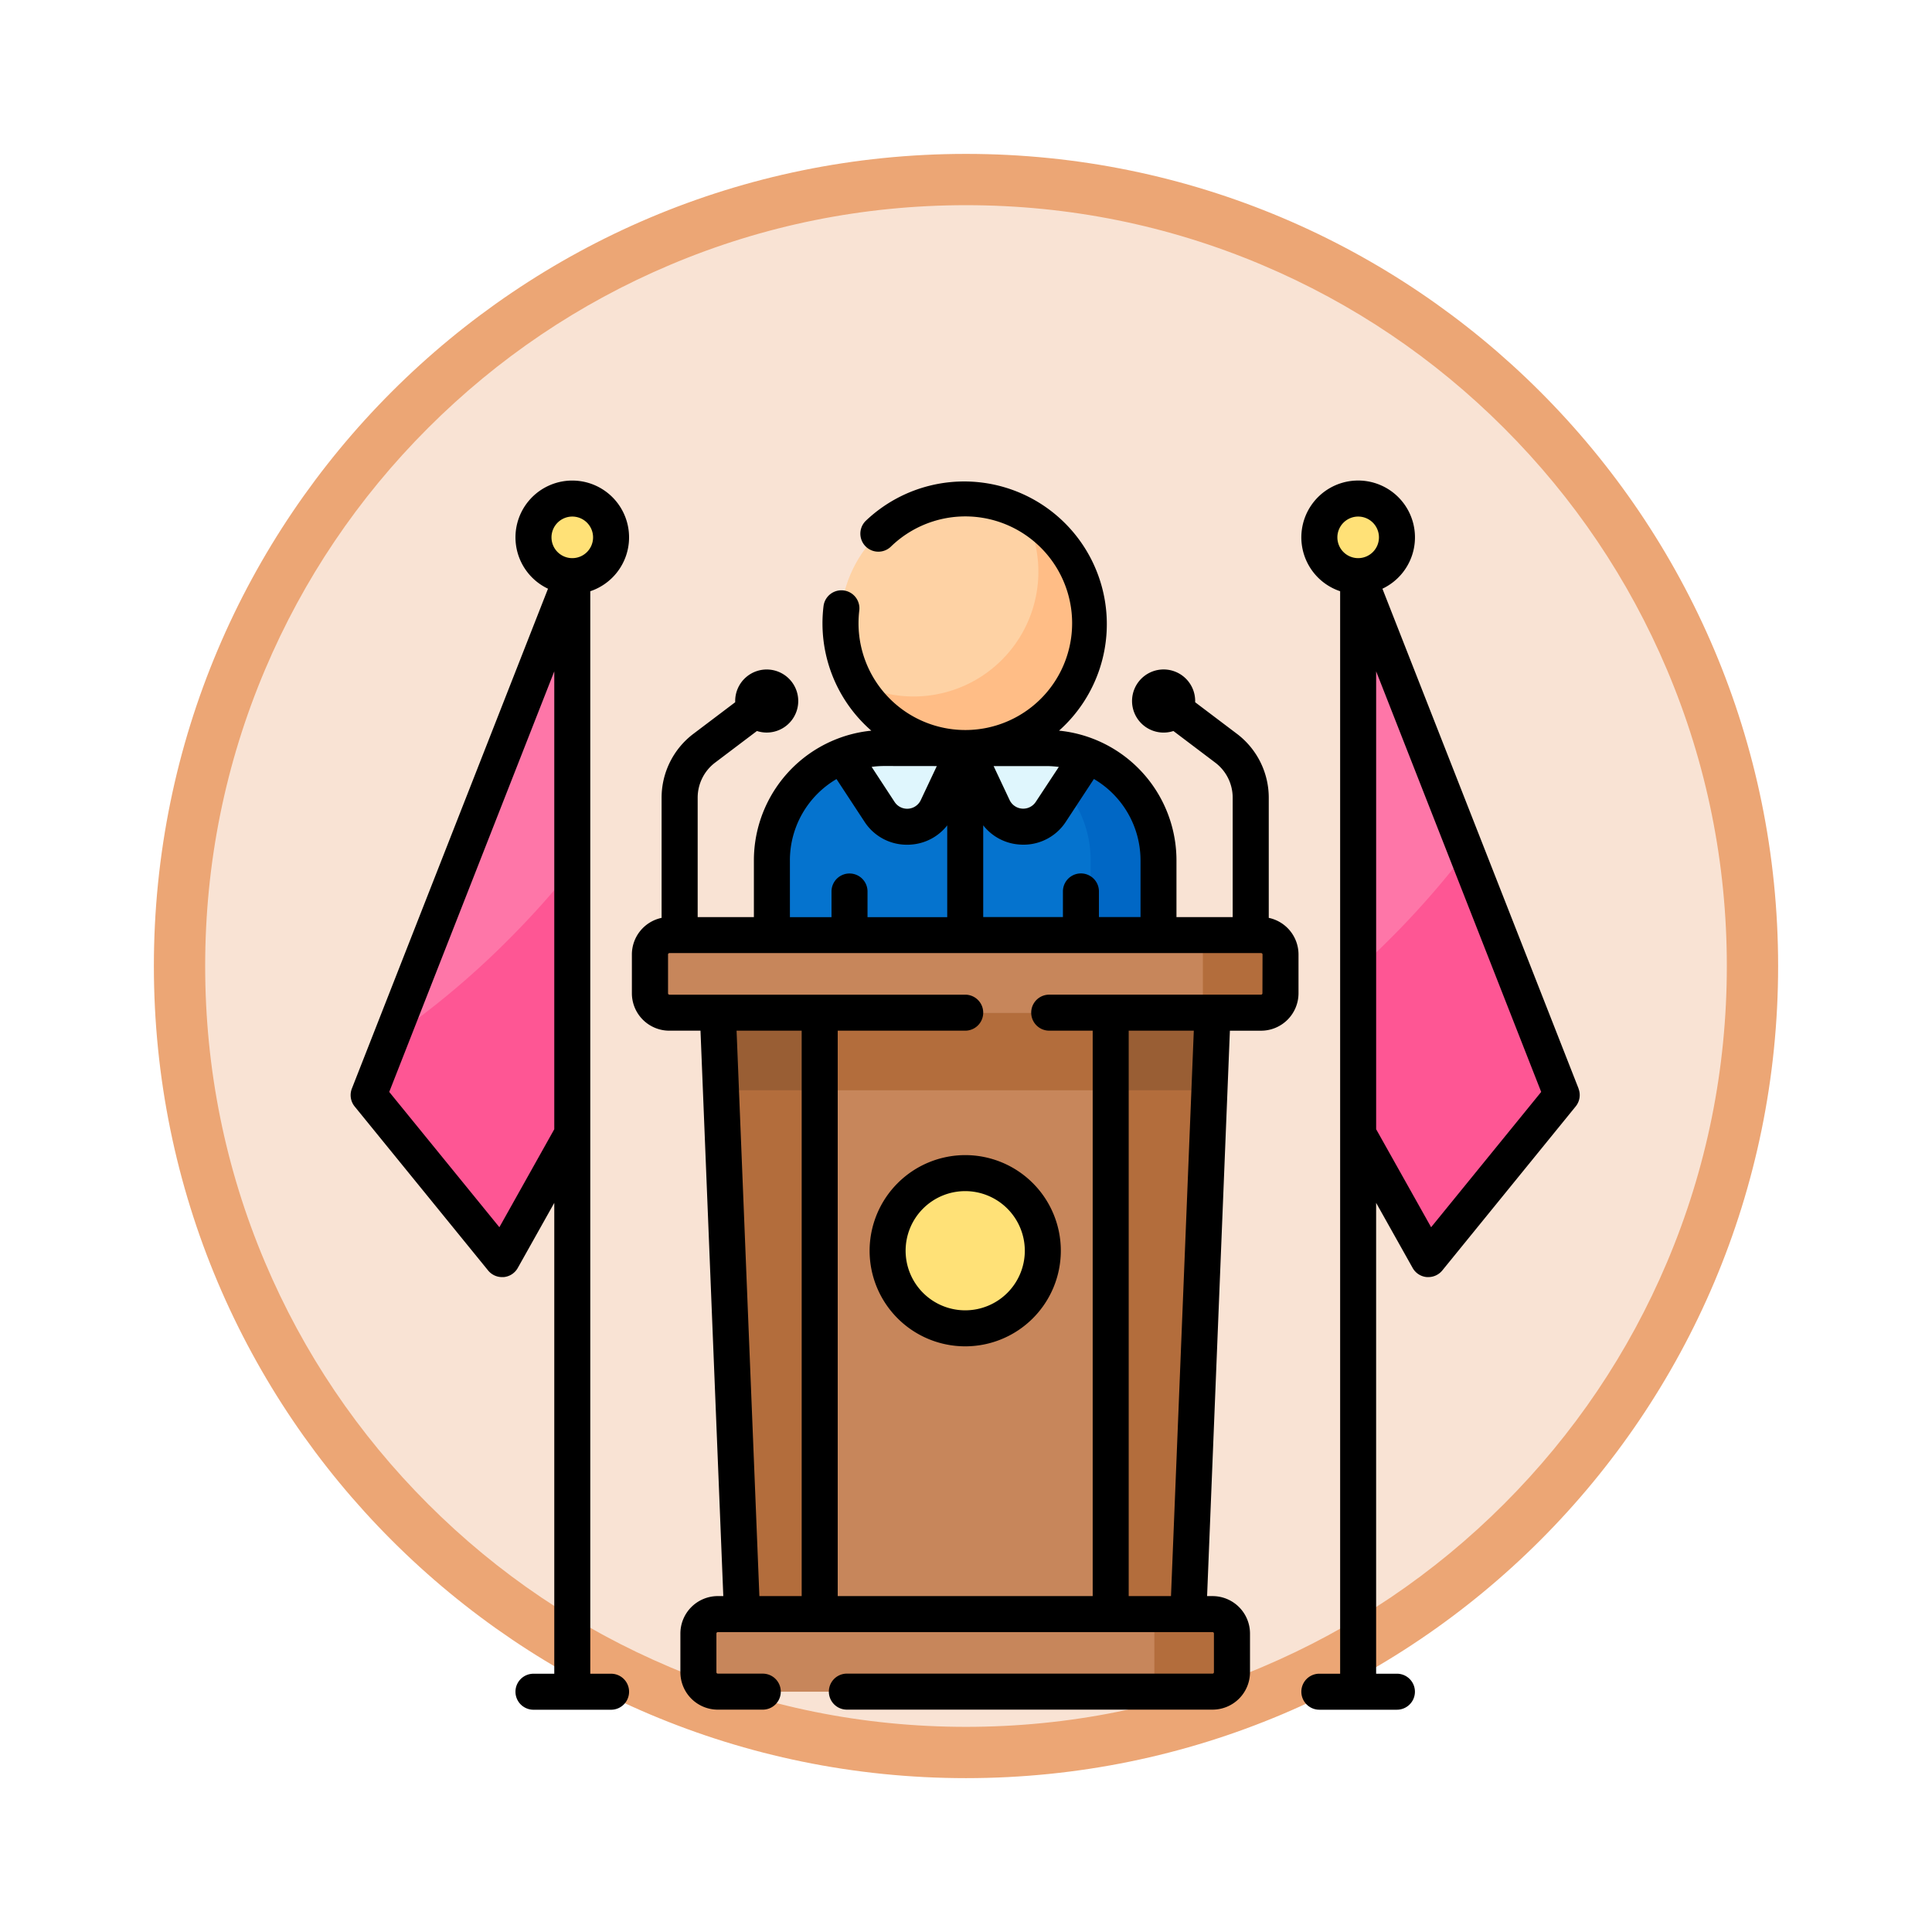 <svg xmlns="http://www.w3.org/2000/svg" xmlns:xlink="http://www.w3.org/1999/xlink" width="113" height="113" viewBox="0 0 113 113">
  <defs>
    <filter id="Trazado_982547" x="0" y="0" width="113" height="113" filterUnits="userSpaceOnUse">
      <feOffset dy="3" input="SourceAlpha"/>
      <feGaussianBlur stdDeviation="3" result="blur"/>
      <feFlood flood-opacity="0.161"/>
      <feComposite operator="in" in2="blur"/>
      <feComposite in="SourceGraphic"/>
    </filter>
  </defs>
  <g id="Grupo_1215717" data-name="Grupo 1215717" transform="translate(-742.045 -1171.1)">
    <g id="Grupo_1211241" data-name="Grupo 1211241" transform="translate(-0.001 -10382)">
      <g id="Grupo_1210100" data-name="Grupo 1210100" transform="translate(0 4024.292)">
        <g id="Grupo_1208706" data-name="Grupo 1208706" transform="translate(-1.454 3213.429)">
          <g id="Grupo_1148634" data-name="Grupo 1148634" transform="translate(488.454 600.047)">
            <g id="Grupo_1148525" data-name="Grupo 1148525" transform="translate(264.046 3721.333)">
              <g transform="matrix(1, 0, 0, 1, -9, -6)" filter="url(#Trazado_982547)">
                <g id="Trazado_982547-2" data-name="Trazado 982547" transform="translate(9 6)" fill="#f9e3d4">
                  <path d="M 47.5 93.5 C 41.289 93.5 35.265 92.284 29.595 89.886 C 24.118 87.569 19.198 84.252 14.973 80.027 C 10.748 75.802 7.431 70.882 5.114 65.405 C 2.716 59.735 1.5 53.711 1.5 47.5 C 1.5 41.289 2.716 35.265 5.114 29.595 C 7.431 24.118 10.748 19.198 14.973 14.973 C 19.198 10.748 24.118 7.431 29.595 5.114 C 35.265 2.716 41.289 1.5 47.5 1.5 C 53.711 1.5 59.735 2.716 65.405 5.114 C 70.882 7.431 75.802 10.748 80.027 14.973 C 84.252 19.198 87.569 24.118 89.886 29.595 C 92.284 35.265 93.5 41.289 93.5 47.5 C 93.5 53.711 92.284 59.735 89.886 65.405 C 87.569 70.882 84.252 75.802 80.027 80.027 C 75.802 84.252 70.882 87.569 65.405 89.886 C 59.735 92.284 53.711 93.5 47.5 93.5 Z" stroke="none"/>
                  <path d="M 47.5 3 C 41.491 3 35.664 4.176 30.18 6.496 C 24.881 8.737 20.122 11.946 16.034 16.034 C 11.946 20.122 8.737 24.881 6.496 30.18 C 4.176 35.664 3 41.491 3 47.5 C 3 53.509 4.176 59.336 6.496 64.82 C 8.737 70.119 11.946 74.878 16.034 78.966 C 20.122 83.054 24.881 86.263 30.18 88.504 C 35.664 90.824 41.491 92 47.5 92 C 53.509 92 59.336 90.824 64.82 88.504 C 70.119 86.263 74.878 83.054 78.966 78.966 C 83.054 74.878 86.263 70.119 88.504 64.82 C 90.824 59.336 92 53.509 92 47.5 C 92 41.491 90.824 35.664 88.504 30.18 C 86.263 24.881 83.054 20.122 78.966 16.034 C 74.878 11.946 70.119 8.737 64.82 6.496 C 59.336 4.176 53.509 3 47.5 3 M 47.5 0 C 73.734 0 95 21.266 95 47.5 C 95 73.734 73.734 95 47.5 95 C 21.266 95 0 73.734 0 47.5 C 0 21.266 21.266 0 47.5 0 Z" stroke="none" fill="#eca675"/>
                </g>
              </g>
            </g>
          </g>
        </g>
      </g>
    </g>
    <g id="alcalde" transform="translate(762.553 1199.207)">
      <g id="Grupo_1215714" data-name="Grupo 1215714" transform="translate(17.507 1.053)">
        <path id="Trazado_1160344" data-name="Trazado 1160344" d="M160.423,193.869H125.814a1.135,1.135,0,0,1-1.135-1.135v-2.27a1.135,1.135,0,0,1,1.135-1.135h34.609a1.135,1.135,0,0,1,1.135,1.135v2.27A1.135,1.135,0,0,1,160.423,193.869Z" transform="translate(-124.679 -163.798)" fill="#c7865b"/>
        <path id="Trazado_1160345" data-name="Trazado 1160345" d="M158.92,256.832h-4.539l-1.418-35.177h5.957Z" transform="translate(-148.992 -191.585)" fill="#b36d3c"/>
        <path id="Trazado_1160346" data-name="Trazado 1160346" d="M153.146,226.194h5.774v-4.539h-5.957Z" transform="translate(-148.992 -191.585)" fill="#995e34"/>
        <path id="Trazado_1160347" data-name="Trazado 1160347" d="M316.61,256.832h4.539l1.419-35.177H316.61Z" transform="translate(-289.66 -191.585)" fill="#b36d3c"/>
        <path id="Trazado_1160348" data-name="Trazado 1160348" d="M322.384,226.194H316.61v-4.539h5.957Z" transform="translate(-289.66 -191.585)" fill="#995e34"/>
        <path id="Trazado_1160349" data-name="Trazado 1160349" d="M195.39,221.655h17.021v35.177H195.39Z" transform="translate(-185.461 -191.585)" fill="#c7865b"/>
        <path id="Trazado_1160350" data-name="Trazado 1160350" d="M195.39,221.655h17.021v4.539H195.39Z" transform="translate(-185.461 -191.585)" fill="#b36d3c"/>
        <path id="Trazado_1160351" data-name="Trazado 1160351" d="M351.454,189.329h-4.539a1.135,1.135,0,0,1,1.135,1.135v2.27a1.135,1.135,0,0,1-1.135,1.135h4.539a1.135,1.135,0,0,0,1.135-1.135v-2.27A1.135,1.135,0,0,0,351.454,189.329Z" transform="translate(-315.71 -163.798)" fill="#b36d3c"/>
        <path id="Trazado_1160352" data-name="Trazado 1160352" d="M174.952,476.714H146.017a1.135,1.135,0,0,1-1.135-1.135v-2.27a1.135,1.135,0,0,1,1.135-1.135h28.936a1.135,1.135,0,0,1,1.135,1.135v2.27A1.134,1.134,0,0,1,174.952,476.714Z" transform="translate(-142.045 -406.928)" fill="#c7865b"/>
        <path id="Trazado_1160353" data-name="Trazado 1160353" d="M331.251,472.175h-4.539a1.135,1.135,0,0,1,1.135,1.135v2.27a1.135,1.135,0,0,1-1.135,1.135h4.539a1.135,1.135,0,0,0,1.135-1.135v-2.27A1.135,1.135,0,0,0,331.251,472.175Z" transform="translate(-298.344 -406.928)" fill="#b36d3c"/>
        <path id="Trazado_1160354" data-name="Trazado 1160354" d="M175.476,117.968v4.377H198.09v-4.377a6.565,6.565,0,0,0-6.565-6.565h-9.483A6.565,6.565,0,0,0,175.476,117.968Z" transform="translate(-168.343 -96.814)" fill="#0573ce"/>
        <path id="Trazado_1160355" data-name="Trazado 1160355" d="M265.455,111.4h-3.972a6.565,6.565,0,0,1,6.565,6.565v4.377h3.972v-4.377A6.565,6.565,0,0,0,265.455,111.4Z" transform="translate(-242.274 -96.814)" fill="#0067c5"/>
        <path id="Trazado_1160356" data-name="Trazado 1160356" d="M261.01,115.131a1.933,1.933,0,0,1-3.364-.236L256,111.4h4.742a6.546,6.546,0,0,1,2.413.46Z" transform="translate(-237.561 -96.814)" fill="#dff6fd"/>
        <path id="Trazado_1160357" data-name="Trazado 1160357" d="M207.19,115.131a1.933,1.933,0,0,0,3.364-.236L212.2,111.4h-4.742a6.546,6.546,0,0,0-2.413.46Z" transform="translate(-193.76 -96.814)" fill="#dff6fd"/>
        <circle id="Elipse_14315" data-name="Elipse 14315" cx="7.295" cy="7.295" r="7.295" transform="translate(11.145)" fill="#fed2a4"/>
        <path id="Trazado_1160358" data-name="Trazado 1160358" d="M220.014,13.6a7.3,7.3,0,0,1-9.868,9.868,7.295,7.295,0,1,0,9.868-9.868Z" transform="translate(-198.145 -12.741)" fill="#ffbd86"/>
        <circle id="Elipse_14316" data-name="Elipse 14316" cx="4.539" cy="4.539" r="4.539" transform="translate(13.9 39.454)" fill="#ffe177"/>
      </g>
      <circle id="Elipse_14317" data-name="Elipse 14317" cx="2.27" cy="2.27" r="2.27" transform="translate(10.694 1.053)" fill="#ffe177"/>
      <path id="Trazado_1160359" data-name="Trazado 1160359" d="M19.411,39.825,7.5,70.179l7.8,9.592,4.107-7.323Z" transform="translate(-6.447 -34.233)" fill="#fe76a8"/>
      <g id="Grupo_1215715" data-name="Grupo 1215715" transform="translate(1.053 22.697)">
        <path id="Trazado_1160360" data-name="Trazado 1160360" d="M15.7,165.778a48.949,48.949,0,0,1-6.878,5.76L7.5,174.895l7.8,9.592,4.107-7.323V161.646A51.6,51.6,0,0,1,15.7,165.778Z" transform="translate(-7.5 -161.646)" fill="#fe5694"/>
      </g>
      <circle id="Elipse_14318" data-name="Elipse 14318" cx="2.27" cy="2.27" r="2.27" transform="translate(56.659 1.053)" fill="#ffe177"/>
      <path id="Trazado_1160361" data-name="Trazado 1160361" d="M419.673,39.825l11.911,30.354-7.8,9.592-4.107-7.323Z" transform="translate(-360.745 -34.233)" fill="#fe76a8"/>
      <path id="Trazado_1160362" data-name="Trazado 1160362" d="M426,154.648a50.706,50.706,0,0,1-4.484,5.114q-.914.914-1.842,1.756v9.63l4.107,7.323,7.8-9.592Z" transform="translate(-360.746 -132.933)" fill="#fe5694"/>
      <g id="Grupo_1215716" data-name="Grupo 1215716" transform="translate(0 0)">
        <path id="Trazado_1160363" data-name="Trazado 1160363" d="M154.427,25.578V18.541a4.687,4.687,0,0,0-1.851-3.72l-2.453-1.854c0-.024,0-.047,0-.071a1.846,1.846,0,1,0-1.272,1.753l2.451,1.853a2.57,2.57,0,0,1,1.015,2.039v6.991h-3.288V22.208a7.629,7.629,0,0,0-4.781-7.068c-.025-.011-.051-.021-.077-.03a7.55,7.55,0,0,0-2.01-.482,8.344,8.344,0,1,0-11.3-12.277,1.053,1.053,0,1,0,1.465,1.513A6.247,6.247,0,1,1,130.477,7.6a1.053,1.053,0,0,0-2.091-.255,8.324,8.324,0,0,0,2.795,7.284,7.554,7.554,0,0,0-2.011.483c-.026.009-.051.019-.076.03a7.629,7.629,0,0,0-4.781,7.068v3.324h-3.288V18.541a2.57,2.57,0,0,1,1.015-2.04l2.451-1.853a1.844,1.844,0,1,0-1.272-1.753c0,.024,0,.047,0,.071l-2.453,1.854a4.688,4.688,0,0,0-1.851,3.72v7.038a2.191,2.191,0,0,0-1.738,2.141v2.269a2.19,2.19,0,0,0,2.188,2.188h1.825l1.334,33.07h-.322a2.191,2.191,0,0,0-2.188,2.189V69.7a2.19,2.19,0,0,0,2.188,2.188h2.631a1.053,1.053,0,1,0,0-2.106h-2.631a.082.082,0,0,1-.081-.081V67.436a.082.082,0,0,1,.081-.083h28.937a.082.082,0,0,1,.081.083V69.7a.081.081,0,0,1-.081.081H129.751a1.053,1.053,0,1,0,0,2.106h21.391a2.19,2.19,0,0,0,2.188-2.188V67.436a2.191,2.191,0,0,0-2.188-2.189h-.322l1.334-33.07h1.825a2.19,2.19,0,0,0,2.188-2.188V27.719a2.191,2.191,0,0,0-1.738-2.141Zm-7.5-3.371v3.324h-2.433v-1.5a1.053,1.053,0,0,0-2.106,0v1.5h-4.662V20.165a2.945,2.945,0,0,0,2.132,1.124q.11.008.219.008a2.946,2.946,0,0,0,2.486-1.348l1.637-2.494a5.514,5.514,0,0,1,2.726,4.753ZM138.334,16.7h3.081a5.54,5.54,0,0,1,.732.05L140.8,18.793a.879.879,0,0,1-1.531-.108Zm-3.322,0-.938,1.99a.879.879,0,0,1-1.531.108L131.2,16.746a5.54,5.54,0,0,1,.732-.05Zm-8.593,5.512a5.514,5.514,0,0,1,2.726-4.753l1.637,2.494A2.946,2.946,0,0,0,133.27,21.3c.072,0,.146,0,.219-.008a2.945,2.945,0,0,0,2.132-1.124v5.367h-4.662v-1.5a1.053,1.053,0,1,0-2.106,0v1.5H126.42V22.208ZM123.3,32.176h3.808v33.07h-2.474Zm25.409,33.07h-2.474V32.176h3.808Zm5.348-35.258a.081.081,0,0,1-.081.081h-12.39a1.053,1.053,0,1,0,0,2.106h2.543v33.07H129.216V32.176h7.457a1.053,1.053,0,0,0,0-2.106h-17.3a.081.081,0,0,1-.081-.081V27.719a.082.082,0,0,1,.081-.081h34.609a.082.082,0,0,1,.081.081Z" transform="translate(-100.727 0)"/>
        <path id="Trazado_1160364" data-name="Trazado 1160364" d="M216.175,286.573a5.592,5.592,0,1,0,5.592-5.592A5.6,5.6,0,0,0,216.175,286.573Zm9.078,0a3.486,3.486,0,1,1-3.486-3.486A3.49,3.49,0,0,1,225.253,286.573Z" transform="translate(-185.821 -241.527)"/>
        <path id="Trazado_1160365" data-name="Trazado 1160365" d="M14.017,6.473a3.322,3.322,0,1,0-2.473-.147L.073,35.561a1.053,1.053,0,0,0,.163,1.049L8.04,46.2a1.053,1.053,0,0,0,.817.389q.045,0,.09,0a1.053,1.053,0,0,0,.828-.534l2.136-3.808v27.54H10.694a1.053,1.053,0,0,0,0,2.106h4.539a1.053,1.053,0,0,0,0-2.106H14.017V6.473ZM12.964,2.106a1.216,1.216,0,1,1-1.216,1.216,1.218,1.218,0,0,1,1.216-1.216ZM8.7,43.672,2.258,35.759l9.653-24.6V37.94Z" transform="translate(0 0)"/>
        <path id="Trazado_1160366" data-name="Trazado 1160366" d="M412.224,35.561,400.752,6.326a3.323,3.323,0,1,0-2.473.147V69.786h-1.216a1.053,1.053,0,1,0,0,2.106H401.6a1.053,1.053,0,0,0,0-2.106h-1.216V42.246l2.136,3.808a1.053,1.053,0,0,0,.828.534q.045,0,.09,0a1.053,1.053,0,0,0,.817-.389l7.8-9.592a1.053,1.053,0,0,0,.164-1.049ZM399.333,2.106a1.216,1.216,0,1,1-1.216,1.216A1.218,1.218,0,0,1,399.333,2.106ZM403.6,43.672l-3.215-5.732V11.159l9.653,24.6Z" transform="translate(-340.404 0)"/>
      </g>
    </g>
  </g>
</svg>
